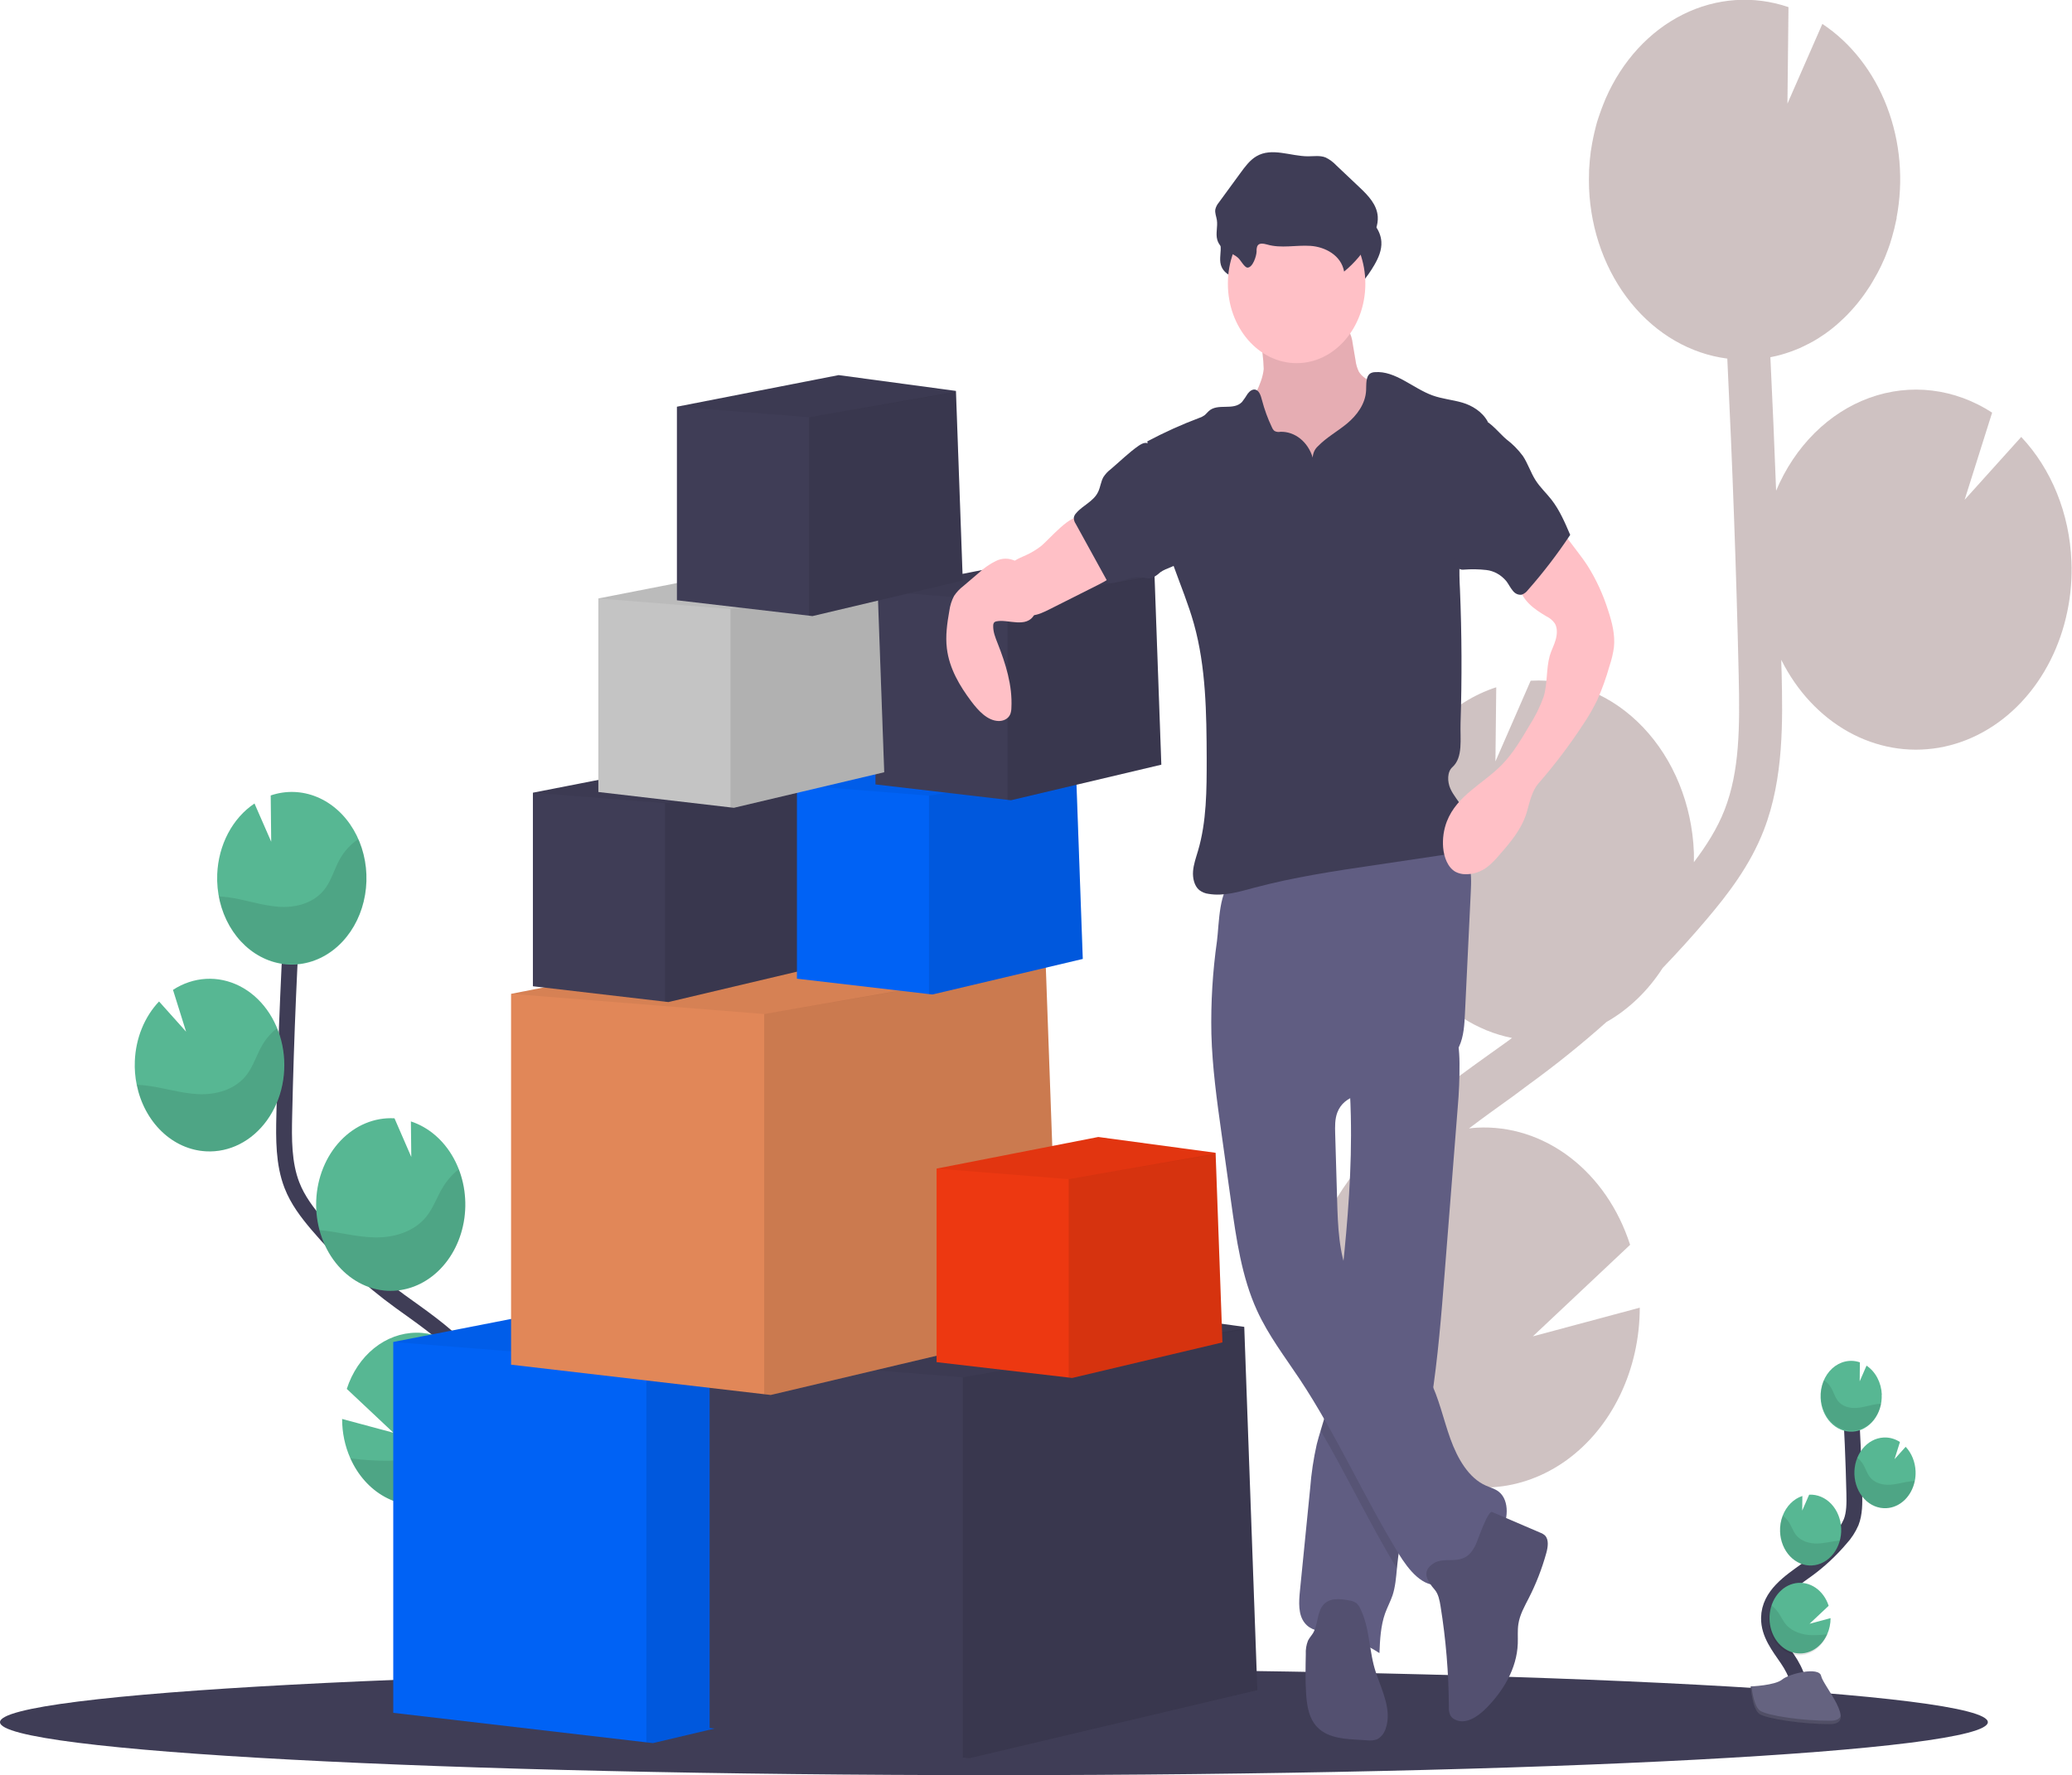 <svg width="524" height="449" viewBox="0 0 524 449" fill="none" xmlns="http://www.w3.org/2000/svg">
<g clip-path="url(#clip0)">
<path d="M377.076 266.364L381.198 263.422C381.59 263.135 381.976 262.828 382.373 262.541C373.532 260.783 365.475 255.587 359.537 247.812C353.598 240.037 350.133 230.151 349.716 219.789C349.413 212.662 350.578 205.554 353.115 199.05C355.478 192.965 358.966 187.553 363.333 183.196C367.701 178.839 372.842 175.642 378.395 173.832L378.19 192.593L387.102 172.173C387.139 172.167 387.176 172.167 387.213 172.173C392.377 171.895 397.539 172.795 402.402 174.823C407.266 176.85 411.736 179.966 415.558 183.992C419.38 188.017 422.479 192.874 424.678 198.285C426.877 203.696 428.133 209.554 428.374 215.526C428.407 216.394 428.374 217.249 428.374 218.078C431.475 213.988 434.289 209.604 436.154 204.8C439.929 195.068 440.017 184.048 439.703 170.655C439.107 144.11 438.119 117.367 436.828 90.701C427.522 89.506 418.891 84.513 412.483 76.62C406.076 68.726 402.312 58.449 401.869 47.635C401.814 46.238 401.831 44.866 401.869 43.5C401.869 43.162 401.869 42.818 401.913 42.479C401.991 41.158 402.096 39.85 402.272 38.561C402.272 38.344 402.338 38.14 402.371 37.923C402.533 36.83 402.726 35.749 402.951 34.682C403.039 34.286 403.122 33.884 403.216 33.489C403.492 32.327 403.768 31.185 404.148 30.055C404.264 29.679 404.402 29.315 404.524 28.945C404.805 28.116 405.109 27.299 405.429 26.488C405.6 26.061 405.765 25.64 405.947 25.212C405.991 25.104 406.03 24.995 406.08 24.887C410.235 15.397 417.134 7.891 425.578 3.673C434.022 -0.544 443.478 -1.207 452.301 1.8L452.036 26.214L460.865 6.05C468.108 10.844 473.835 18.189 477.21 27.014C480.586 35.839 481.433 45.68 479.628 55.101H479.672C479.611 55.426 479.523 55.739 479.456 56.058C479.335 56.658 479.203 57.251 479.059 57.845C478.872 58.604 478.662 59.351 478.447 60.097C478.281 60.652 478.121 61.22 477.939 61.769C477.674 62.573 477.387 63.358 477.067 64.143C476.89 64.602 476.73 65.068 476.515 65.521C476.011 66.695 475.459 67.844 474.86 68.967C474.656 69.356 474.424 69.726 474.209 70.115C473.789 70.868 473.364 71.615 472.906 72.343C472.625 72.789 472.321 73.217 472.023 73.657C471.593 74.295 471.151 74.933 470.693 75.514C470.368 75.941 470.037 76.362 469.695 76.79C469.215 77.377 468.718 77.945 468.205 78.507C467.868 78.883 467.526 79.26 467.173 79.617C466.593 80.21 465.986 80.778 465.374 81.333C465.065 81.614 464.767 81.908 464.447 82.176C463.516 82.975 462.554 83.726 461.561 84.428C461.373 84.556 461.174 84.664 461.009 84.792C460.181 85.36 459.353 85.889 458.465 86.387C458.095 86.598 457.709 86.783 457.328 86.981C456.616 87.351 455.899 87.708 455.165 88.033C454.74 88.218 454.304 88.391 453.868 88.563C453.145 88.85 452.411 89.112 451.661 89.348C451.219 89.488 450.783 89.629 450.336 89.75C449.531 89.973 448.709 90.158 447.881 90.318C447.826 90.318 447.776 90.318 447.721 90.356C448.265 101.604 448.749 112.858 449.172 124.118C451.519 118.546 454.826 113.588 458.89 109.547C462.954 105.506 467.688 102.467 472.804 100.618C477.919 98.769 483.308 98.148 488.638 98.793C493.969 99.438 499.129 101.335 503.803 104.369L496.845 126.415L511.159 110.52C518.822 118.642 523.386 129.946 523.851 141.953C524.033 146.166 523.697 150.388 522.852 154.492C521.054 163.372 516.989 171.423 511.185 177.6C505.381 183.776 498.106 187.793 490.304 189.13C482.501 190.466 474.531 189.061 467.428 185.095C460.325 181.129 454.416 174.787 450.469 166.89C450.469 168.032 450.541 169.181 450.568 170.323C450.828 182.141 451.153 196.842 446.06 209.975C442.611 218.876 437.054 226.106 431.563 232.582C427.993 236.8 424.29 240.878 420.494 244.828C416.761 250.624 411.888 255.309 406.278 258.496C400.043 264.051 393.586 269.254 386.909 274.104L382.853 277.128C379.106 279.815 375.266 282.571 371.497 285.424C372.159 285.347 372.816 285.264 373.489 285.232C381.831 284.78 390.082 287.407 397.05 292.732C404.017 298.058 409.34 305.807 412.249 314.859L387.649 338.016L414.688 330.761C414.681 338.459 412.986 346.029 409.762 352.764C406.539 359.499 401.891 365.179 396.254 369.274C390.617 373.369 384.174 375.744 377.527 376.179C370.881 376.613 364.248 375.093 358.247 371.759C358.854 372.639 359.467 373.514 360.074 374.388C361.282 376.13 362.485 377.859 363.661 379.575C379.664 403.013 384.122 425.27 376.193 442.237L366.558 436.213C374.283 419.699 362.695 398.565 355.063 387.424C353.91 385.74 352.729 384.042 351.537 382.319C341.312 367.643 329.723 350.976 330.016 330.55C330.43 299.794 356.305 281.244 377.076 266.364Z" fill="#451616" fill-opacity="0.26"/>
<path d="M251.358 449C390.179 449 502.716 443.001 502.716 435.6C502.716 428.199 390.179 422.2 251.358 422.2C112.537 422.2 0 428.199 0 435.6C0 443.001 112.537 449 251.358 449Z" fill="#3F3D56"/>
<path d="M454.425 430.604C456.081 427.088 454.205 422.78 452.064 419.641C449.923 416.502 447.312 413.26 447.368 409.246C447.445 403.503 452.715 400.115 456.931 397.071C460.053 394.81 462.933 392.131 465.512 389.089C466.594 387.918 467.489 386.536 468.155 385.005C469.021 382.759 468.999 380.206 468.944 377.743C468.76 369.55 468.411 361.365 467.896 353.189" stroke="#3F3D56" stroke-width="4" stroke-miterlimit="10"/>
<path d="M475.903 352.755C475.841 351.256 475.455 349.799 474.78 348.517C474.105 347.235 473.163 346.169 472.04 345.417L470.307 349.386L470.357 344.587C469.172 344.177 467.919 344.101 466.703 344.367C465.487 344.634 464.345 345.233 463.371 346.116C462.398 346.999 461.622 348.14 461.109 349.442C460.596 350.743 460.361 352.169 460.424 353.597C460.52 355.967 461.427 358.195 462.944 359.791C463.695 360.581 464.574 361.193 465.529 361.591C466.485 361.989 467.499 362.165 468.514 362.11C469.528 362.054 470.523 361.769 471.442 361.269C472.361 360.768 473.186 360.064 473.87 359.195C474.553 358.327 475.082 357.311 475.426 356.206C475.77 355.101 475.923 353.928 475.875 352.755H475.903Z" fill="#57B793"/>
<path d="M462.09 413.375C461.279 415.196 459.952 416.64 458.33 417.464C456.707 418.289 454.89 418.443 453.181 417.902C451.472 417.361 449.976 416.157 448.943 414.492C447.911 412.827 447.405 410.802 447.509 408.757C447.614 406.712 448.324 404.771 449.519 403.258C450.715 401.746 452.323 400.755 454.076 400.451C455.828 400.147 457.617 400.549 459.144 401.589C460.67 402.629 461.841 404.245 462.46 406.164L457.626 410.714L462.946 409.285C462.946 410.707 462.653 412.11 462.09 413.375V413.375Z" fill="#57B793"/>
<path d="M458.266 395.961C457.25 396.018 456.234 395.842 455.277 395.443C454.32 395.044 453.44 394.431 452.689 393.639C451.937 392.846 451.328 391.889 450.897 390.824C450.466 389.758 450.221 388.605 450.176 387.43C450.115 386.028 450.344 384.63 450.844 383.352C451.308 382.155 451.993 381.09 452.851 380.233C453.709 379.375 454.719 378.745 455.81 378.388L455.772 382.082L457.527 378.062C459.579 377.951 461.586 378.788 463.105 380.388C464.624 381.988 465.532 384.22 465.628 386.594C465.723 388.967 465 391.288 463.616 393.044C462.233 394.801 460.302 395.85 458.25 395.961H458.266Z" fill="#57B793"/>
<path d="M477.067 381.47C475.018 381.581 473.015 380.747 471.498 379.151C469.98 377.555 469.074 375.327 468.977 372.957C468.881 370.588 469.602 368.272 470.982 366.517C472.363 364.763 474.29 363.715 476.339 363.603C477.787 363.52 479.226 363.914 480.488 364.739L479.12 369.078L481.934 365.951C483.444 367.547 484.345 369.771 484.44 372.134C484.475 372.962 484.408 373.791 484.241 374.597C483.855 376.49 482.945 378.184 481.651 379.425C480.356 380.665 478.747 381.383 477.067 381.47V381.47Z" fill="#57B793"/>
<path opacity="0.1" d="M474.86 355.116C473.072 355.346 471.333 355.99 469.54 356.118C467.747 356.246 465.777 355.748 464.64 354.133C464.027 353.266 463.724 352.168 463.205 351.224C462.716 350.341 462.047 349.611 461.257 349.099C460.79 350.228 460.533 351.459 460.503 352.71C460.474 353.962 460.672 355.207 461.086 356.364C461.499 357.521 462.118 358.565 462.903 359.428C463.687 360.291 464.62 360.953 465.64 361.372C466.661 361.791 467.746 361.958 468.825 361.861C469.905 361.763 470.955 361.405 471.907 360.808C472.859 360.212 473.692 359.391 474.352 358.398C475.012 357.405 475.484 356.263 475.737 355.046C475.439 355.059 475.147 355.084 474.86 355.116Z" fill="black"/>
<path opacity="0.1" d="M477.067 381.47C475.731 381.548 474.401 381.224 473.206 380.53C472.011 379.835 470.992 378.794 470.25 377.507C469.507 376.221 469.066 374.734 468.97 373.192C468.873 371.649 469.125 370.104 469.7 368.708C470.315 369.188 470.843 369.801 471.256 370.514C471.808 371.477 472.139 372.587 472.79 373.474C473.993 375.114 476.057 375.65 477.928 375.548C479.798 375.446 481.597 374.84 483.446 374.642C483.7 374.642 483.965 374.591 484.224 374.585C483.841 376.476 482.935 378.171 481.643 379.414C480.352 380.656 478.745 381.378 477.067 381.47Z" fill="black"/>
<path opacity="0.1" d="M458.266 395.961C457.25 396.018 456.234 395.842 455.277 395.443C454.32 395.044 453.44 394.431 452.689 393.639C451.937 392.846 451.328 391.889 450.897 390.824C450.466 389.758 450.221 388.605 450.176 387.43C450.115 386.028 450.344 384.63 450.844 383.352C451.486 383.838 452.047 384.454 452.5 385.171C453.101 386.153 453.476 387.283 454.155 388.189C455.463 389.874 457.659 390.467 459.64 390.41C461.621 390.352 463.404 389.816 465.313 389.65C464.842 391.412 463.912 392.963 462.651 394.092C461.391 395.222 459.859 395.874 458.266 395.961Z" fill="black"/>
<path opacity="0.1" d="M462.09 413.375C461.674 414.447 461.078 415.414 460.339 416.22C459.599 417.026 458.729 417.656 457.779 418.073C456.828 418.491 455.816 418.688 454.8 418.653C453.784 418.618 452.784 418.352 451.857 417.87C450.929 417.388 450.093 416.7 449.396 415.845C448.699 414.989 448.154 413.983 447.793 412.884C447.432 411.786 447.262 410.615 447.292 409.44C447.322 408.265 447.552 407.109 447.969 406.037C448.605 406.525 449.177 407.116 449.669 407.791C450.403 408.832 450.888 410.006 451.744 410.982C453.327 412.775 455.882 413.534 458.156 413.585C459.47 413.605 460.784 413.535 462.09 413.375V413.375Z" fill="black"/>
<path d="M442.749 426.552C442.749 426.552 448.858 426.335 450.701 424.816C452.544 423.297 460.082 421.485 460.562 423.923C461.042 426.36 469.75 436.047 462.846 436.085C455.943 436.123 446.81 434.809 444.973 433.532C443.135 432.256 442.749 426.552 442.749 426.552Z" fill="#656380"/>
<path opacity="0.2" d="M462.968 435.236C456.07 435.3 446.932 433.96 445.094 432.684C443.698 431.701 443.135 428.16 442.953 426.526H442.749C442.749 426.526 443.135 432.224 444.956 433.545C446.777 434.866 455.926 436.149 462.83 436.098C464.822 436.098 465.512 435.255 465.473 434.043C465.214 434.764 464.452 435.223 462.968 435.236Z" fill="black"/>
<path d="M107.281 410.918C103.275 402.342 107.833 391.839 113.042 384.194C118.251 376.55 124.63 368.599 124.492 358.855C124.294 344.855 111.447 336.592 101.183 329.171C93.567 323.663 86.541 317.133 80.252 309.715C77.731 306.735 75.286 303.558 73.818 299.754C71.699 294.28 71.754 288.058 71.892 282.06C72.334 262.066 73.187 242.111 74.453 222.193" stroke="#3F3D56" stroke-width="4" stroke-miterlimit="10"/>
<path d="M54.935 221.102C55.086 217.449 56.028 213.899 57.675 210.777C59.322 207.656 61.62 205.062 64.36 203.235L68.587 212.903L68.46 201.2C72.3 199.891 76.4 200.028 80.169 201.59C83.938 203.152 87.18 206.058 89.426 209.89C91.673 213.721 92.809 218.279 92.669 222.906C92.53 227.532 91.123 231.988 88.65 235.629C86.178 239.27 82.769 241.909 78.916 243.164C75.062 244.418 70.964 244.224 67.212 242.61C63.46 240.996 60.248 238.044 58.042 234.181C55.835 230.319 54.747 225.745 54.935 221.121V221.102Z" fill="#57B793"/>
<path d="M88.607 368.861C90.505 373.139 93.573 376.572 97.332 378.627C101.091 380.682 105.332 381.244 109.396 380.226C113.46 379.207 117.119 376.665 119.805 372.995C122.491 369.324 124.054 364.73 124.25 359.927C124.382 356.908 123.962 353.89 123.019 351.071C121.641 346.935 119.206 343.382 116.039 340.885C112.872 338.387 109.123 337.063 105.29 337.089C101.457 337.115 97.722 338.488 94.58 341.028C91.438 343.568 89.039 347.153 87.702 351.307L99.495 362.397L86.521 358.906C86.516 362.37 87.231 365.784 88.607 368.861Z" fill="#57B793"/>
<path d="M97.927 326.478C102.557 326.723 107.103 324.991 110.699 321.611C114.296 318.231 116.692 313.44 117.432 308.15C118.171 302.859 117.203 297.439 114.71 292.921C112.218 288.403 108.375 285.103 103.915 283.649L104.014 292.64L99.765 282.858H99.715C94.712 282.588 89.821 284.627 86.119 288.527C82.416 292.427 80.204 297.868 79.971 303.653C79.737 309.439 81.501 315.094 84.874 319.376C88.246 323.658 92.952 326.215 97.955 326.485L97.927 326.478Z" fill="#57B793"/>
<path d="M52.093 291.21C55.016 291.375 57.932 290.752 60.611 289.39C63.29 288.028 65.659 285.964 67.53 283.363C69.402 280.761 70.724 277.691 71.394 274.397C72.064 271.103 72.062 267.673 71.389 264.38C70.716 261.086 69.391 258.019 67.517 255.419C65.643 252.82 63.272 250.759 60.592 249.401C57.911 248.043 54.994 247.423 52.071 247.592C49.148 247.76 46.299 248.712 43.749 250.372L47.06 260.945L40.223 253.307C38.395 255.23 36.913 257.552 35.862 260.138C34.811 262.724 34.212 265.525 34.097 268.379C34.01 270.399 34.172 272.423 34.578 274.39C35.516 279.016 37.734 283.161 40.895 286.197C44.056 289.233 47.988 290.993 52.093 291.21V291.21Z" fill="#57B793"/>
<path opacity="0.1" d="M57.473 226.922C61.832 227.477 66.07 229.04 70.441 229.353C74.811 229.665 79.618 228.459 82.382 224.529C83.872 222.41 84.617 219.73 85.876 217.42C87.068 215.268 88.702 213.49 90.632 212.245C91.834 215.012 92.514 218.043 92.626 221.137C92.737 224.231 92.278 227.317 91.28 230.19C90.281 233.063 88.766 235.658 86.833 237.802C84.901 239.946 82.597 241.591 80.073 242.626C77.55 243.662 74.864 244.065 72.195 243.808C69.527 243.552 66.936 242.642 64.594 241.14C62.253 239.637 60.215 237.576 58.615 235.092C57.015 232.609 55.89 229.761 55.315 226.737C56.049 226.775 56.767 226.832 57.473 226.922Z" fill="black"/>
<path opacity="0.1" d="M52.093 291.21C55.346 291.384 58.584 290.582 61.49 288.882C64.397 287.182 66.874 284.642 68.682 281.509C70.489 278.375 71.565 274.755 71.806 270.999C72.046 267.242 71.443 263.478 70.055 260.071C68.555 261.237 67.266 262.728 66.258 264.461C64.912 266.809 64.1 269.521 62.517 271.678C59.575 275.673 54.554 276.981 49.996 276.745C45.438 276.508 41.039 275.003 36.503 274.524C35.874 274.46 35.234 274.409 34.6 274.39C35.537 279.012 37.752 283.154 40.909 286.19C44.065 289.225 47.992 290.987 52.093 291.21V291.21Z" fill="black"/>
<path opacity="0.1" d="M97.927 326.478C101.15 326.653 104.357 325.87 107.243 324.205C110.129 322.539 112.598 320.047 114.414 316.964C116.23 313.882 117.333 310.313 117.618 306.597C117.902 302.882 117.358 299.144 116.039 295.741C114.484 296.935 113.131 298.449 112.049 300.208C110.581 302.6 109.665 305.357 107.949 307.565C104.765 311.668 99.412 313.116 94.583 312.982C89.909 312.867 85.406 311.54 80.76 311.125C81.91 315.414 84.176 319.189 87.248 321.936C90.319 324.683 94.049 326.269 97.927 326.478V326.478Z" fill="black"/>
<path opacity="0.1" d="M88.607 368.861C90.505 373.139 93.573 376.572 97.332 378.627C101.091 380.682 105.332 381.244 109.396 380.226C113.46 379.207 117.119 376.665 119.805 372.995C122.491 369.324 124.054 364.73 124.25 359.927C124.382 356.908 123.962 353.89 123.019 351.071C121.466 352.251 120.071 353.689 118.881 355.339C117.087 357.892 115.901 360.738 113.826 363.099C109.963 367.476 103.733 369.288 98.187 369.48C94.986 369.493 91.787 369.286 88.607 368.861V368.861Z" fill="black"/>
<path d="M237.96 423.667L165.118 440.896L163.463 440.705L99.451 433.239V339.438L177.81 324.124L234.649 331.781L234.665 332.195L234.671 332.4L237.96 423.667Z" fill="#0062F5"/>
<path opacity="0.1" d="M237.96 423.667L165.118 440.896L163.463 440.705V344.543L234.665 332.196L237.96 423.667Z" fill="black"/>
<path opacity="0.05" d="M234.671 332.4L234.649 332.419L163.463 344.543L99.451 339.438L177.81 324.124L234.649 331.781L234.665 332.196L234.671 332.4Z" fill="black"/>
<path d="M317.975 427.496L245.133 444.725L243.478 444.533L179.466 437.067V343.267L257.825 327.952L314.664 335.609L314.68 336.024L314.686 336.228L317.975 427.496Z" fill="#3F3D56"/>
<path opacity="0.1" d="M317.975 427.496L245.133 444.725L243.478 444.533V348.371L314.68 336.024L317.975 427.496Z" fill="black"/>
<path opacity="0.05" d="M314.686 336.228L314.664 336.247L243.478 348.371L179.466 343.267L257.825 327.952L314.664 335.609L314.68 336.024L314.686 336.228Z" fill="black"/>
<path d="M267.758 335.609L194.917 352.838L193.261 352.647L129.249 345.181V251.38L207.609 236.066L264.447 243.723L264.464 244.138L264.469 244.342L267.758 335.609Z" fill="#E18758"/>
<path opacity="0.1" d="M267.758 335.609L194.917 352.838L193.261 352.647V256.485L264.464 244.138L267.758 335.609Z" fill="black"/>
<path opacity="0.05" d="M264.469 244.342L264.447 244.361L193.261 256.485L129.249 251.38L207.609 236.066L264.447 243.723L264.464 244.138L264.469 244.342Z" fill="black"/>
<path d="M309.145 339.54L271.13 348.537L270.264 348.435L236.856 344.536V295.581L277.752 287.586L307.418 291.587L307.429 291.804V291.906L309.145 339.54Z" fill="#ED3811"/>
<path opacity="0.1" d="M309.146 339.54L271.13 348.537L270.264 348.435V298.249L307.429 291.804L309.146 339.54Z" fill="black"/>
<path opacity="0.05" d="M307.429 291.906L307.418 291.919L270.264 298.249L236.856 295.581L277.752 287.586L307.418 291.587L307.429 291.804V291.906Z" fill="black"/>
<path d="M207.057 244.463L169.042 253.454L168.175 253.358L134.768 249.459V200.504L175.664 192.509L205.33 196.51L205.341 196.727V196.829L207.057 244.463Z" fill="#3F3D56"/>
<path opacity="0.1" d="M207.057 244.463L169.042 253.454L168.175 253.358V203.171L205.341 196.727L207.057 244.463Z" fill="black"/>
<path opacity="0.05" d="M205.341 196.829L205.33 196.842L168.175 203.171L134.768 200.504L175.664 192.509L205.33 196.51L205.341 196.727V196.829Z" fill="black"/>
<path d="M273.828 242.549L235.813 251.54L234.947 251.444L201.539 247.545V198.59L242.435 190.594L272.101 194.595L272.112 194.812V194.914L273.828 242.549Z" fill="#0062F5"/>
<path opacity="0.1" d="M273.828 242.549L235.813 251.54L234.947 251.444V201.257L272.112 194.812L273.828 242.549Z" fill="black"/>
<path opacity="0.05" d="M272.112 194.914L272.101 194.927L234.947 201.257L201.539 198.59L242.435 190.594L272.101 194.595L272.112 194.812V194.914Z" fill="black"/>
<path d="M293.694 193.415L255.679 202.406L254.812 202.31L221.405 198.411V149.456L262.301 141.461L291.967 145.462L291.978 145.679V145.781L293.694 193.415Z" fill="#3F3D56"/>
<path opacity="0.1" d="M293.694 193.415L255.679 202.406L254.812 202.31V152.123L291.978 145.679L293.694 193.415Z" fill="black"/>
<path opacity="0.05" d="M291.978 145.781L291.967 145.793L254.812 152.123L221.405 149.456L262.301 141.461L291.967 145.462L291.978 145.679V145.781Z" fill="black"/>
<path d="M319.586 93.335C319.183 97.483 316.446 100.826 315.431 104.821C313.908 110.851 316.534 117.328 320.154 122.05C323.072 125.802 326.604 128.847 330.546 131.009C334.489 133.171 338.763 134.407 343.122 134.646C344.402 134.773 345.692 134.611 346.918 134.167C348.01 133.653 348.994 132.874 349.804 131.883C352.519 128.724 353.981 124.353 354.561 119.944C355.14 115.535 354.92 111.049 354.693 106.601C354.693 105.681 354.547 104.768 354.263 103.908C353.893 103.091 353.385 102.368 352.767 101.784C350.81 99.704 348.653 97.89 346.339 96.379C345.345 95.741 344.28 95.103 343.646 93.999C343.21 93.12 342.927 92.151 342.812 91.146L342.101 86.96C341.975 85.754 341.618 84.594 341.058 83.566C339.805 81.613 337.405 81.345 335.302 81.249L327.577 80.898C325.176 80.79 322.02 79.992 319.674 80.541C317.467 81.045 318.212 83.381 318.609 85.499C319.184 88.061 319.512 90.689 319.586 93.335V93.335Z" fill="#FFC0C6"/>
<path opacity="0.1" d="M319.586 93.335C319.183 97.483 316.446 100.826 315.431 104.821C313.908 110.851 316.534 117.328 320.154 122.05C323.072 125.802 326.604 128.847 330.546 131.009C334.489 133.171 338.763 134.407 343.122 134.646C344.402 134.773 345.692 134.611 346.918 134.167C348.01 133.653 348.994 132.874 349.804 131.883C352.519 128.724 353.981 124.353 354.561 119.944C355.14 115.535 354.92 111.049 354.693 106.601C354.693 105.681 354.547 104.768 354.263 103.908C353.893 103.091 353.385 102.368 352.767 101.784C350.81 99.704 348.653 97.89 346.339 96.379C345.345 95.741 344.28 95.103 343.646 93.999C343.21 93.12 342.927 92.151 342.812 91.146L342.101 86.96C341.975 85.754 341.618 84.594 341.058 83.566C339.805 81.613 337.405 81.345 335.302 81.249L327.577 80.898C325.176 80.79 322.02 79.992 319.674 80.541C317.467 81.045 318.212 83.381 318.609 85.499C319.184 88.061 319.512 90.689 319.586 93.335V93.335Z" fill="black"/>
<path d="M368.649 280.146L365.371 321.699C364.516 332.598 363.644 343.541 361.967 354.299C361.415 358.007 360.708 361.695 359.903 365.351C357.662 375.503 354.412 385.426 353.364 395.833C353.33 396.133 353.303 396.471 353.275 396.746C353.06 399.043 352.872 401.366 352.172 403.51C351.62 405.099 350.842 406.547 350.273 408.117C349.17 411.256 348.993 414.728 348.855 418.129C344.877 415.532 340.521 413.802 336.003 413.024C333.796 412.647 331.395 412.386 329.933 410.471C328.277 408.391 328.471 405.207 328.746 402.412C329.615 393.734 330.479 385.06 331.34 376.39C331.627 372.66 332.181 368.963 332.996 365.339C333.294 364.132 333.652 362.946 334.016 361.759C334.519 360.125 335.026 358.492 335.407 356.813C335.935 354.117 336.3 351.382 336.5 348.627C337.388 339.897 338.459 331.187 339.397 322.465L339.446 322.005C340.854 308.784 341.924 295.498 341.615 282.181C341.571 280.209 341.499 278.238 341.389 276.26C341.234 273.395 341.008 271.876 343.044 270.083C345.312 268.105 348.298 266.72 350.891 265.425C352.287 264.723 367.661 258.406 367.998 259.797C368.712 262.751 369.083 265.803 369.102 268.87C369.133 272.636 368.982 276.4 368.649 280.146V280.146Z" fill="#605D82"/>
<path opacity="0.1" d="M361.967 354.299C361.415 358.007 360.708 361.695 359.903 365.351C357.662 375.503 354.412 385.426 353.364 395.833C353.33 396.133 353.303 396.471 353.275 396.746C346.422 385.426 340.649 373.251 333.961 361.81C334.463 360.176 334.971 358.543 335.352 356.865C335.901 354.153 336.284 351.4 336.5 348.627C337.388 339.897 338.459 331.187 339.397 322.465L339.446 322.005C339.834 323.856 340.389 325.655 341.102 327.371C345.594 337.926 356.266 343.26 361.486 353.361C361.659 353.676 361.819 353.989 361.967 354.299Z" fill="black"/>
<path d="M306.353 261.507C306.579 269.968 307.749 278.359 308.919 286.718L311.331 303.947C312.65 313.391 314.029 323.02 317.892 331.474C320.784 337.804 324.944 343.203 328.713 348.875C337.973 362.824 344.932 378.63 353.711 392.987C356.266 397.161 359.914 401.678 364.268 400.804C367.126 400.236 369.201 397.48 371.441 395.361C374.09 392.86 377.28 391.028 379.366 387.889C381.452 384.75 381.86 379.543 379.035 377.309C378.069 376.55 376.893 376.263 375.801 375.778C371.425 373.864 368.588 368.912 366.79 363.909C364.991 358.906 363.892 353.54 361.492 348.888C356.272 338.787 345.594 333.453 341.102 322.892C338.586 316.983 338.343 310.13 338.155 303.577L337.664 286.788C337.609 284.951 337.57 283.043 338.216 281.364C339.932 276.898 345.119 276.477 349.324 275.909C354.093 275.265 358.712 273.58 362.938 270.944C365.36 269.432 367.722 267.505 369.008 264.697C370.189 262.145 370.349 259.139 370.487 256.242L371.944 225.811C372.071 223.195 372.181 220.483 371.392 218.033C369.389 211.869 362.656 209.852 356.967 210.146C346.383 210.695 336.616 215.959 326.616 219.52C324.139 220.4 321.65 221.191 319.095 221.785C316.888 222.302 314.129 222.091 312.009 222.921C308.213 224.401 308.307 234.011 307.771 237.993C306.667 245.763 306.192 253.635 306.353 261.507V261.507Z" fill="#605D82"/>
<path d="M362.833 402.093C363.766 403.184 364.069 404.78 364.312 406.285C365.661 414.643 366.363 423.123 366.409 431.624C366.348 432.418 366.484 433.214 366.801 433.922C367.065 434.341 367.421 434.671 367.833 434.879C370.531 436.365 373.66 434.292 375.911 432.014C380.078 427.796 383.604 422.129 383.841 415.729C383.902 414.083 383.742 412.418 383.99 410.79C384.354 408.378 385.574 406.279 386.644 404.173C388.476 400.584 389.957 396.77 391.059 392.802C391.467 391.309 391.743 389.433 390.728 388.393C390.372 388.066 389.966 387.822 389.53 387.672L377.335 382.44C376.276 381.987 373.649 389.791 373.235 390.646C372.214 392.732 371.199 393.913 369.151 394.398C367.104 394.883 364.577 394.181 362.623 395.387C359.312 397.422 360.962 399.917 362.833 402.093Z" fill="#535070"/>
<path d="M344.027 406.911C343.801 406.39 343.485 405.927 343.1 405.552C342.536 405.137 341.894 404.885 341.229 404.818C338.911 404.358 336.163 404.059 334.557 406.056C333.056 407.925 333.316 410.969 332.063 413.075C331.666 413.713 331.125 414.287 330.783 414.989C330.357 416.064 330.168 417.243 330.231 418.422C330.165 421.67 330.098 424.931 330.297 428.172C330.457 430.891 330.849 433.743 332.322 435.874C334.684 439.294 338.944 439.786 342.719 440.003L345.781 440.188C346.624 440.302 347.477 440.21 348.287 439.92C348.789 439.653 349.239 439.272 349.61 438.799C349.982 438.327 350.268 437.773 350.45 437.17C352.045 432.588 349.523 427.655 347.967 423.061C346.173 417.771 346.493 411.907 344.027 406.911Z" fill="#535070"/>
<path d="M318.703 69.949C318.664 69.484 318.723 69.016 318.874 68.583C319.321 67.671 320.491 67.945 321.374 68.175C324.922 69.209 328.664 68.27 332.322 68.513C335.981 68.755 340.098 70.868 340.832 75.015C343.486 72.843 345.773 70.127 347.58 67.001C348.596 65.246 349.479 63.236 349.341 61.13C349.142 58.093 346.94 55.821 344.926 53.894L338.856 48.151C338.056 47.303 337.134 46.625 336.13 46.148C334.728 45.592 333.194 45.86 331.715 45.86C327.301 45.86 322.566 43.531 318.632 45.86C316.976 46.837 315.745 48.515 314.553 50.148L309.129 57.576C308.718 58.049 308.418 58.636 308.257 59.28C308.103 60.186 308.505 61.079 308.649 61.992C308.903 63.651 308.285 65.424 308.759 67.02C309.548 69.662 312.33 70.038 314.029 71.557C314.658 72.118 315.652 74.039 316.408 74.013C317.738 73.981 318.665 71.174 318.703 69.949Z" fill="#3F3D56"/>
<path d="M327.908 91.855C337.508 91.855 345.29 82.856 345.29 71.754C345.29 60.654 337.508 51.654 327.908 51.654C318.308 51.654 310.525 60.654 310.525 71.754C310.525 82.856 318.308 91.855 327.908 91.855Z" fill="#FFC0C6"/>
<path d="M331.98 115.739C331.391 113.791 330.282 112.109 328.814 110.937C327.345 109.765 325.592 109.163 323.808 109.217C323.296 109.33 322.766 109.252 322.296 108.994C322.029 108.758 321.815 108.452 321.672 108.101C320.618 105.901 319.769 103.578 319.139 101.171C318.863 100.105 318.482 98.848 317.55 98.574C316.799 98.351 316.032 98.912 315.53 99.595C315.085 100.328 314.602 101.029 314.084 101.694C311.877 103.953 308.014 101.892 305.702 103.966C305.321 104.304 305.007 104.738 304.598 105.051C304.201 105.331 303.772 105.545 303.324 105.689C298.835 107.377 294.435 109.365 290.146 111.642C291.691 122.388 293.269 133.338 296.889 143.388C298.611 148.174 300.559 152.864 301.939 157.796C304.996 168.727 305.128 180.423 305.167 191.915C305.167 199.777 305.167 207.804 302.959 215.244C302.463 216.929 301.856 218.601 301.718 220.349C301.58 222.098 302.032 224.076 303.274 225.122C303.993 225.67 304.817 226.006 305.674 226.098C309.488 226.737 313.328 225.575 317.081 224.567C327.141 221.874 337.405 220.33 347.641 218.824L364.803 216.272C366.034 216.172 367.239 215.811 368.357 215.206C371.497 213.222 371.795 207.759 369.841 204.288C368.909 202.623 367.59 201.257 366.801 199.496C366.011 197.735 365.951 195.259 367.303 194.04C370.062 191.552 369.234 186.938 369.367 182.905C369.734 171.624 369.685 160.351 369.218 149.086C369.077 146.75 369.044 144.407 369.118 142.067C369.311 138.098 370.161 134.212 371.011 130.351L376.226 106.614C374.863 104.125 372.253 102.543 369.786 101.828C367.319 101.114 364.742 100.903 362.309 100.029C357.342 98.242 352.883 93.712 347.68 94.133C347.285 94.141 346.897 94.25 346.543 94.452C345.373 95.224 345.555 97.177 345.483 98.733C345.318 102.186 343.122 105.063 340.705 107.086C338.288 109.109 335.517 110.577 333.293 112.88C332.907 113.217 332.59 113.647 332.363 114.141C332.136 114.635 332.005 115.18 331.98 115.739V115.739Z" fill="#3F3D56"/>
<path d="M263.106 138.257C261.955 139.123 260.731 139.852 259.453 140.433C258.239 140.988 256.942 141.429 255.949 142.399C255.457 142.892 255.045 143.482 254.73 144.141C254.142 145.347 253.844 146.714 253.869 148.099C253.893 149.484 254.239 150.836 254.869 152.013C255.499 153.191 256.391 154.152 257.452 154.795C258.512 155.439 259.703 155.741 260.899 155.671C262.494 155.575 264 154.829 265.463 154.095L277.724 147.925C279.799 146.885 282.04 145.672 283.022 143.311C283.134 143.09 283.177 142.831 283.143 142.577C283.048 142.299 282.867 142.072 282.636 141.939C279.872 139.86 277.456 137.224 275.5 134.154C274.998 133.363 274.397 131.5 273.668 131.021C271.075 129.356 265.187 136.7 263.106 138.257Z" fill="#FFC0C6"/>
<path d="M394.177 133.248L398.696 139.221C399.667 140.497 400.639 141.773 401.522 143.152C403.694 146.612 405.437 150.407 406.698 154.427C407.68 157.407 408.497 160.585 408.155 163.75C407.925 165.372 407.546 166.962 407.023 168.491C406.195 171.43 405.168 174.289 403.95 177.041C402.933 179.129 401.783 181.128 400.512 183.02C397.011 188.384 393.181 193.449 389.05 198.175C387.505 199.943 386.843 202.808 386.186 205.194C384.945 209.604 381.992 213.043 379.139 216.297C378.222 217.419 377.207 218.428 376.11 219.309C374.467 220.535 372.546 221.166 370.592 221.121C369.739 221.127 368.895 220.925 368.114 220.528C366.16 219.456 365.167 216.846 364.963 214.357C364.783 212.096 365.11 209.819 365.912 207.747C368.506 201.104 375.166 198.226 379.873 193.377C382.632 190.537 384.746 186.964 386.832 183.435C388.245 181.229 389.425 178.837 390.347 176.307C391.396 173.059 390.987 169.218 391.909 165.925C392.295 164.528 393.012 163.271 393.404 161.886C393.796 160.502 393.928 158.862 393.194 157.668C392.645 156.906 391.942 156.31 391.147 155.933C388.14 154.172 384.774 151.9 384.2 148.052C383.97 145.921 384.451 143.769 385.546 142.035C386.635 140.323 387.909 138.779 389.337 137.441C390.645 136.075 392.858 134.563 394.177 133.248Z" fill="#FFC0C6"/>
<path d="M260.204 146.591C259.409 144.728 258.41 142.826 256.799 141.901C256.015 141.51 255.17 141.308 254.316 141.308C253.462 141.308 252.617 141.51 251.833 141.901C250.271 142.682 248.808 143.703 247.484 144.938L243.588 148.263C242.705 148.933 241.924 149.767 241.276 150.732C240.658 151.903 240.249 153.205 240.073 154.561C239.521 157.668 239.074 160.865 239.461 164.011C240.079 169.116 242.727 173.532 245.641 177.411C247.462 179.823 249.714 182.261 252.484 182.369C253.681 182.414 255.011 181.865 255.508 180.608C255.681 180.109 255.773 179.577 255.778 179.038C256.076 173.372 254.321 167.84 252.28 162.678C251.728 161.274 251.132 159.819 251.176 158.281C251.159 158.02 251.217 157.76 251.341 157.541C251.517 157.329 251.751 157.195 252.004 157.164C254.801 156.526 259.624 159.04 261.583 155.448C262.853 153.074 261.109 148.703 260.204 146.591Z" fill="#FFC0C6"/>
<path d="M317.787 63.625C317.753 63.16 317.813 62.692 317.964 62.26C318.411 61.341 319.581 61.621 320.464 61.851C324.012 62.885 327.753 61.947 331.412 62.189C335.07 62.432 339.182 64.544 339.921 68.692C342.573 66.516 344.86 63.8 346.67 60.677C347.685 58.916 348.568 56.906 348.43 54.8C348.232 51.763 346.024 49.491 344.016 47.571L337.945 41.828C337.148 40.98 336.227 40.301 335.225 39.824C333.818 39.269 332.289 39.537 330.81 39.537C326.396 39.537 321.661 37.208 317.726 39.537C316.071 40.513 314.84 42.191 313.648 43.825L308.218 51.252C307.81 51.727 307.512 52.313 307.352 52.956C307.198 53.862 307.6 54.755 307.744 55.668C307.998 57.327 307.38 59.101 307.854 60.69C308.643 63.338 311.425 63.714 313.124 65.233C313.753 65.795 314.747 67.715 315.503 67.69C316.81 67.658 317.738 64.85 317.787 63.625Z" fill="#3F3D56"/>
<path d="M280.87 118.706C280.169 119.232 279.553 119.895 279.049 120.665C278.414 121.782 278.282 123.217 277.735 124.366C276.565 126.88 273.823 127.78 272.118 129.841C271.841 130.123 271.648 130.498 271.566 130.913C271.555 131.474 271.718 132.021 272.024 132.457L280.268 147.44C283.027 147.72 285.643 145.73 288.391 145.998C289.412 146.093 290.466 146.502 291.448 146.151C292.15 145.789 292.809 145.324 293.407 144.766C295.063 143.566 297.226 143.426 298.6 141.85C299.974 140.274 300.09 137.958 300.073 135.807C300.098 133.941 299.933 132.078 299.582 130.256C298.368 124.513 294.566 120.084 292.182 114.992C291.018 112.51 290.389 111.062 287.933 112.765C285.478 114.469 283.193 116.741 280.87 118.706Z" fill="#3F3D56"/>
<path d="M380.977 111.132C382.526 112.295 383.924 113.709 385.127 115.33C386.379 117.2 387.091 119.497 388.3 121.412C389.508 123.326 391.059 124.704 392.383 126.414C394.397 129.005 395.76 132.157 397.096 135.29C393.827 140.209 390.264 144.857 386.435 149.201C386.007 149.782 385.444 150.207 384.812 150.426C384.384 150.479 383.951 150.409 383.552 150.22C383.153 150.032 382.801 149.732 382.528 149.348C381.932 148.633 381.512 147.74 380.944 146.993C379.605 145.396 377.82 144.399 375.906 144.179C374.007 143.965 372.097 143.933 370.194 144.083C369.777 144.141 369.354 144.059 368.975 143.847C368.693 143.623 368.465 143.32 368.313 142.967C366.105 138.576 366.795 133.063 367.584 128.048L369.389 116.562C369.652 114.369 370.158 112.224 370.895 110.181C371.579 108.49 373.102 105.619 374.99 106.129C376.877 106.639 379.382 109.804 380.977 111.132Z" fill="#3F3D56"/>
<path d="M223.612 195.329L185.596 204.32L184.73 204.224L151.322 200.326V151.37L192.218 143.375L221.885 147.376L221.896 147.593V147.695L223.612 195.329Z" fill="#C4C4C4"/>
<path opacity="0.1" d="M223.612 195.329L185.597 204.32L184.73 204.224V154.038L221.896 147.593L223.612 195.329Z" fill="black"/>
<path opacity="0.05" d="M221.896 147.695L221.885 147.708L184.73 154.038L151.322 151.37L192.218 143.375L221.885 147.376L221.896 147.593V147.695Z" fill="black"/>
<path d="M243.478 146.833L205.462 155.831L204.596 155.729L171.188 151.83V102.875L212.084 94.879L241.751 98.88L241.762 99.097V99.199L243.478 146.833Z" fill="#3F3D56"/>
<path opacity="0.1" d="M243.478 146.833L205.462 155.831L204.596 155.729V105.542L241.762 99.097L243.478 146.833Z" fill="black"/>
<path opacity="0.05" d="M241.762 99.199L241.751 99.212L204.596 105.542L171.188 102.875L212.084 94.879L241.751 98.88L241.762 99.097V99.199Z" fill="black"/>
</g>
<defs>
<clipPath id="clip0">
<rect width="524" height="449" fill="white"/>
</clipPath>
</defs>
</svg>
